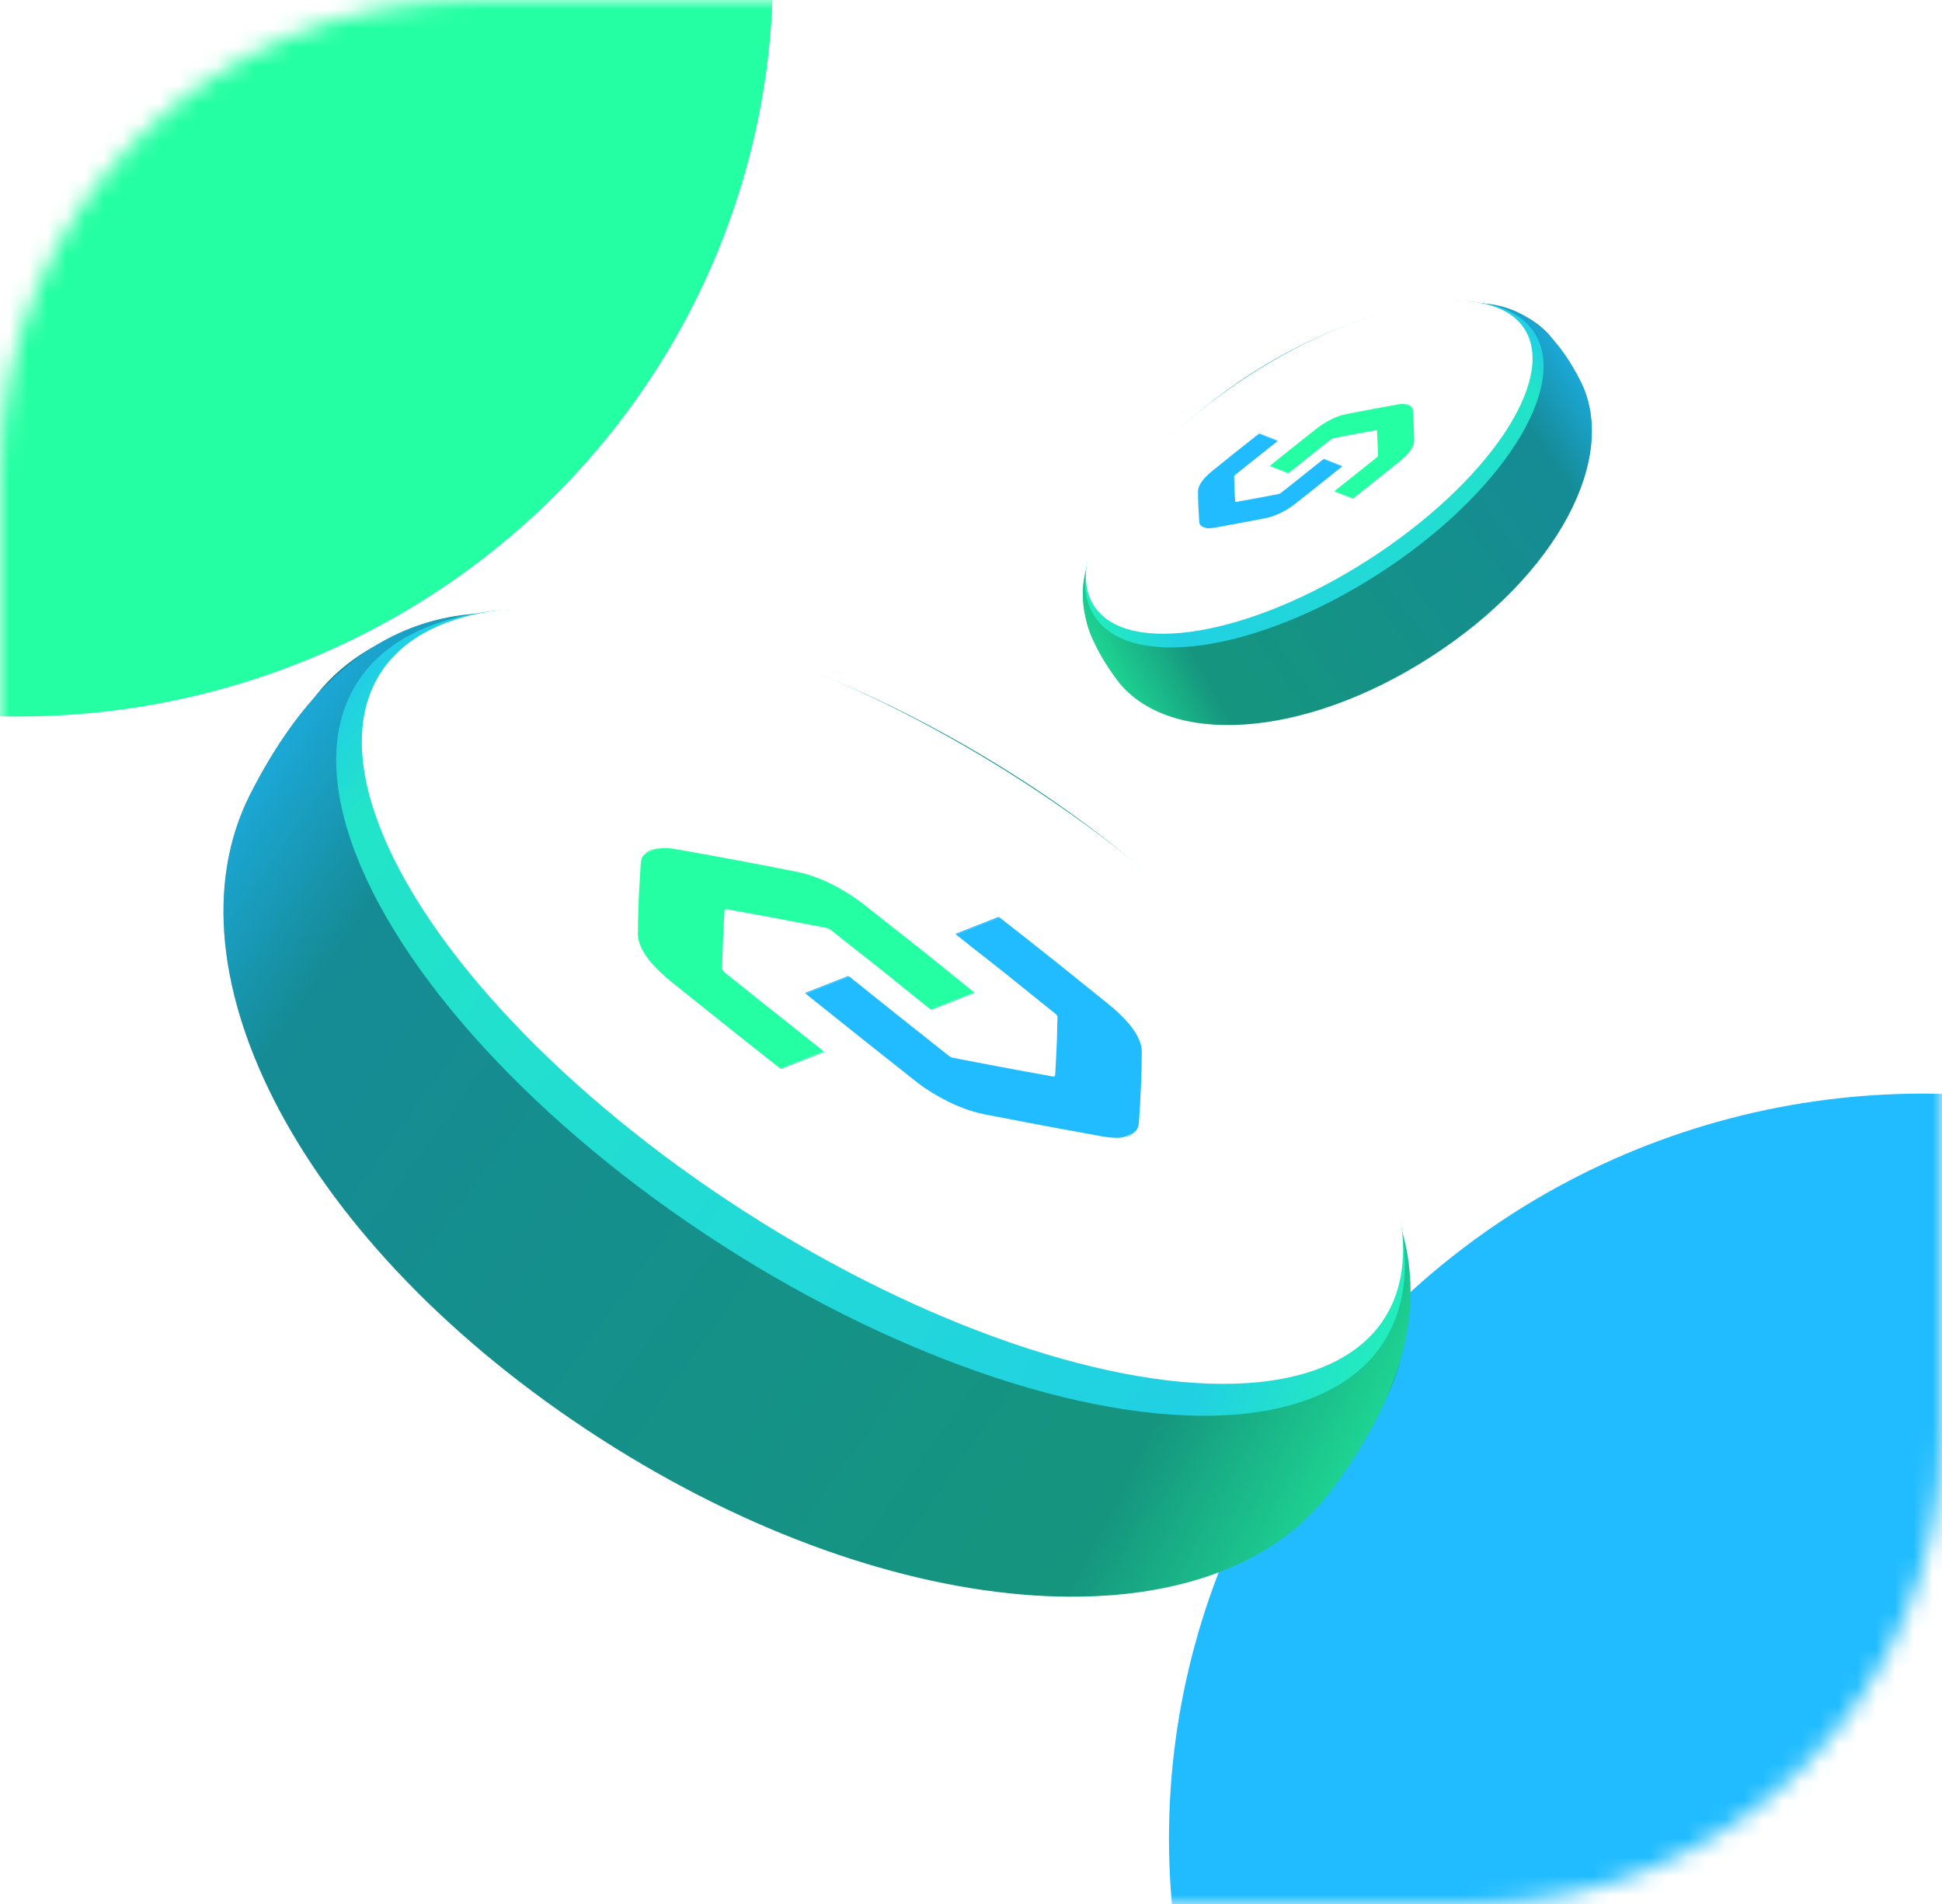 <svg width="103" height="101" viewBox="0 0 103 101" fill="none" xmlns="http://www.w3.org/2000/svg">
<mask id="mask0_132_6071" style="mask-type:alpha" maskUnits="userSpaceOnUse" x="0" y="0" width="103" height="101">
<rect width="103" height="101" rx="25" fill="#323232"/>
</mask>
<g mask="url(#mask0_132_6071)">
<g filter="url(#filter0_f_132_6071)">
<ellipse cx="102" cy="97.5" rx="40" ry="39.5" fill="#20BCFF"/>
</g>
<g filter="url(#filter1_f_132_6071)">
<ellipse cx="1" cy="-1.5" rx="40" ry="39.5" fill="#24FFA3"/>
</g>
</g>
<path d="M54.128 41.321C69.962 51.509 77.778 66.393 73.385 74.4C68.186 82.481 51.134 80.773 35.3 70.585C19.465 60.398 11.1 45.617 16.299 37.536C21.498 29.455 38.293 31.134 54.128 41.321Z" fill="url(#paint0_linear_132_6071)"/>
<path d="M51.983 44.975C67.817 55.163 82.208 63.559 70.579 79.08C64.371 87.366 47.668 86.48 31.834 76.293C15.999 66.105 8.552 51.555 13.238 42.188C22.794 23.271 38.759 36.467 51.983 44.975Z" fill="url(#paint1_linear_132_6071)"/>
<path d="M51.989 44.981C67.824 55.168 82.215 63.565 70.586 79.086C64.378 87.371 47.675 86.486 31.84 76.298C16.006 66.111 8.559 51.561 13.244 42.193C22.801 23.277 38.507 36.533 51.989 44.981Z" fill="url(#paint2_linear_132_6071)" fill-opacity="0.6"/>
<path d="M51.986 44.978C67.82 55.166 82.211 63.562 70.582 79.083C64.374 87.369 47.671 86.483 31.836 76.296C16.002 66.108 8.555 51.558 13.24 42.19C22.797 23.274 31.954 39.553 51.986 44.978Z" fill="url(#paint3_linear_132_6071)" fill-opacity="0.6"/>
<ellipse cx="46.172" cy="53.681" rx="14.651" ry="32.352" transform="rotate(-57.243 46.172 53.681)" fill="url(#paint4_linear_132_6071)"/>
<ellipse cx="46.172" cy="53.681" rx="14.651" ry="32.352" transform="rotate(-57.243 46.172 53.681)" fill="url(#paint5_linear_132_6071)" fill-opacity="0.7"/>
<ellipse cx="46.172" cy="53.681" rx="14.651" ry="32.352" transform="rotate(-57.243 46.172 53.681)" fill="url(#paint6_linear_132_6071)" fill-opacity="0.7"/>
<ellipse cx="46.803" cy="52.812" rx="13.579" ry="31.648" transform="rotate(-57.243 46.803 52.812)" fill="white"/>
<path d="M60.132 60.08C60.118 60.089 60.104 60.098 60.09 60.107C59.927 60.171 59.766 60.236 59.603 60.301C59.433 60.362 59.187 60.348 58.942 60.332C58.565 60.308 58.127 60.205 57.713 60.132C55.91 59.812 54.083 59.459 52.258 59.108C51.39 58.941 50.485 58.58 49.524 58.005C49.176 57.797 48.849 57.571 48.545 57.33C46.642 55.825 44.743 54.317 42.859 52.804C42.817 52.77 42.778 52.735 42.738 52.701C43.506 52.398 44.274 52.095 45.042 51.792C45.903 52.48 46.761 53.168 47.623 53.854C48.506 54.558 49.395 55.259 50.278 55.963C50.396 56.057 50.482 56.091 50.594 56.112C52.084 56.398 53.576 56.688 55.048 56.948C55.292 56.991 55.535 57.033 55.784 57.084C55.907 57.109 55.961 57.094 55.965 57.019C56.005 56.175 56.064 55.342 56.073 54.484C56.075 54.306 56.077 54.129 56.089 53.956C56.093 53.891 56.062 53.832 55.944 53.738C54.783 52.816 53.655 51.881 52.48 50.965C51.885 50.501 51.294 50.036 50.711 49.568C51.48 49.265 52.247 48.961 53.015 48.658C54.05 49.471 55.09 50.28 56.11 51.099C56.996 51.81 57.882 52.521 58.763 53.234C59.948 54.193 60.559 55.055 60.557 55.79C60.553 57.056 60.489 58.293 60.407 59.522C60.393 59.724 60.338 59.904 60.184 60.026C60.146 60.03 60.115 60.04 60.133 60.081L60.132 60.08Z" fill="#20BCFF"/>
<path d="M49.345 53.525C48.594 52.938 47.869 52.341 47.132 51.747C46.135 50.945 45.106 50.157 44.107 49.355C43.99 49.261 43.903 49.225 43.79 49.204C42.05 48.866 40.32 48.543 38.598 48.231C38.472 48.208 38.431 48.232 38.426 48.304C38.364 49.311 38.323 50.327 38.3 51.353C38.298 51.44 38.354 51.51 38.489 51.618C40.122 52.926 41.761 54.233 43.408 55.535C43.486 55.597 43.562 55.66 43.638 55.722C43.645 55.736 43.651 55.751 43.657 55.765C42.895 56.063 42.133 56.361 41.371 56.66C40.691 56.122 40.006 55.585 39.328 55.045C38.093 54.06 36.855 53.077 35.63 52.089C34.438 51.128 33.829 50.26 33.834 49.523C33.84 48.495 33.873 47.478 33.943 46.48C33.959 46.245 33.966 46.004 33.987 45.77C34.006 45.566 34.059 45.38 34.249 45.276C34.272 45.269 34.289 45.259 34.273 45.229C34.288 45.221 34.301 45.212 34.315 45.204C34.479 45.14 34.643 45.077 34.808 45.013C34.816 45.009 34.825 45.006 34.837 45.006C34.881 45.025 34.907 45.022 34.926 45.011C35.16 44.958 35.455 44.968 35.79 45.026C37.931 45.404 40.085 45.803 42.265 46.239C43.368 46.46 44.503 47.008 45.633 47.824C45.646 47.854 45.675 47.876 45.72 47.89C47.184 49.059 48.683 50.212 50.131 51.387C50.639 51.799 51.148 52.21 51.656 52.622C51.43 52.711 51.205 52.801 50.977 52.89C50.433 53.102 49.889 53.314 49.345 53.525Z" fill="#24FFA3"/>
<path d="M45.042 51.792C44.273 52.095 43.505 52.398 42.737 52.7C42.686 52.643 42.741 52.645 42.768 52.635C43.484 52.351 44.203 52.07 44.922 51.788C44.949 51.777 44.963 51.748 45.042 51.792Z" fill="#20BCFF"/>
<path d="M53.017 48.658C52.248 48.961 51.481 49.264 50.713 49.567C50.657 49.507 50.716 49.512 50.742 49.501C51.458 49.217 52.176 48.935 52.895 48.654C52.923 48.643 52.938 48.615 53.016 48.658L53.017 48.658Z" fill="#20BCFF"/>
<path d="M41.372 56.66C42.133 56.362 42.896 56.064 43.658 55.766C43.666 55.762 43.676 55.759 43.685 55.756C43.727 55.816 43.666 55.812 43.635 55.825C42.927 56.106 42.218 56.384 41.507 56.662C41.476 56.674 41.464 56.711 41.373 56.661L41.372 56.66Z" fill="#24FFA3"/>
<path d="M49.345 53.526C49.889 53.313 50.434 53.102 50.978 52.89C51.204 52.801 51.431 52.712 51.656 52.622C51.703 52.684 51.64 52.68 51.608 52.692C50.9 52.972 50.191 53.251 49.479 53.529C49.45 53.541 49.44 53.581 49.346 53.526L49.345 53.526Z" fill="#24FFA3"/>
<path d="M34.805 45.013C34.641 45.076 34.477 45.14 34.312 45.204C34.408 45.086 34.575 45.024 34.805 45.013Z" fill="#72FFC4"/>
<path d="M59.604 60.3C59.767 60.236 59.928 60.171 60.09 60.106C59.995 60.224 59.833 60.289 59.604 60.3Z" fill="#6FD4FF"/>
<path d="M45.72 47.89C45.674 47.877 45.645 47.855 45.632 47.824C45.681 47.836 45.712 47.857 45.72 47.89Z" fill="#A7FFDA"/>
<path d="M60.133 60.08C60.115 60.038 60.145 60.029 60.184 60.024C60.197 60.062 60.175 60.078 60.133 60.08Z" fill="#6FD4FF"/>
<path d="M34.271 45.229C34.287 45.258 34.27 45.269 34.247 45.276C34.218 45.239 34.239 45.23 34.271 45.229Z" fill="#72FFC4"/>
<path d="M34.924 45.011C34.905 45.022 34.879 45.025 34.836 45.006C34.849 44.99 34.873 44.985 34.924 45.011Z" fill="#72FFC4"/>
<path d="M43.684 55.756C43.676 55.759 43.666 55.762 43.657 55.765C43.65 55.751 43.645 55.737 43.638 55.723C43.653 55.733 43.669 55.745 43.684 55.755L43.684 55.756Z" fill="#4AFFB3"/>
<path d="M66.297 19.858C59.506 24.227 56.154 30.61 58.038 34.044C60.268 37.51 67.581 36.777 74.372 32.408C81.163 28.039 84.751 21.7 82.521 18.234C80.291 14.768 73.088 15.488 66.297 19.858Z" fill="url(#paint7_linear_132_6071)"/>
<path d="M67.219 21.425C60.428 25.794 54.256 29.395 59.243 36.052C61.906 39.605 69.069 39.225 75.86 34.856C82.651 30.487 85.845 24.247 83.836 20.229C79.737 12.117 72.89 17.776 67.219 21.425Z" fill="url(#paint8_linear_132_6071)"/>
<path d="M67.213 21.427C60.422 25.796 54.251 29.397 59.238 36.054C61.9 39.607 69.064 39.228 75.855 34.858C82.646 30.489 85.84 24.249 83.83 20.232C79.731 12.119 72.996 17.804 67.213 21.427Z" fill="url(#paint9_linear_132_6071)" fill-opacity="0.6"/>
<path d="M67.216 21.426C60.425 25.795 54.253 29.397 59.24 36.053C61.903 39.606 69.066 39.227 75.857 34.858C82.648 30.488 85.842 24.248 83.833 20.231C79.734 12.118 75.807 19.1 67.216 21.426Z" fill="url(#paint10_linear_132_6071)" fill-opacity="0.6"/>
<ellipse cx="6.283" cy="13.875" rx="6.283" ry="13.875" transform="matrix(-0.541 -0.841 -0.841 0.541 84.777 22.936)" fill="url(#paint11_linear_132_6071)"/>
<ellipse cx="6.283" cy="13.875" rx="6.283" ry="13.875" transform="matrix(-0.541 -0.841 -0.841 0.541 84.777 22.936)" fill="url(#paint12_linear_132_6071)" fill-opacity="0.7"/>
<ellipse cx="6.283" cy="13.875" rx="6.283" ry="13.875" transform="matrix(-0.541 -0.841 -0.841 0.541 84.777 22.936)" fill="url(#paint13_linear_132_6071)" fill-opacity="0.7"/>
<ellipse cx="5.823" cy="13.573" rx="5.823" ry="13.573" transform="matrix(-0.541 -0.841 -0.841 0.541 84.004 22.339)" fill="white"/>
<path d="M63.722 27.902C63.728 27.906 63.734 27.91 63.74 27.914C63.81 27.942 63.879 27.97 63.948 27.997C64.021 28.024 64.127 28.017 64.232 28.011C64.394 28 64.581 27.956 64.759 27.925C65.533 27.788 66.316 27.636 67.099 27.486C67.471 27.414 67.859 27.259 68.271 27.013C68.421 26.923 68.561 26.826 68.691 26.723C69.507 26.078 70.322 25.431 71.13 24.782C71.148 24.767 71.164 24.753 71.182 24.738C70.852 24.608 70.523 24.478 70.193 24.348C69.824 24.643 69.456 24.938 69.087 25.232C68.708 25.534 68.326 25.835 67.948 26.137C67.897 26.177 67.86 26.192 67.812 26.201C67.173 26.323 66.534 26.448 65.902 26.559C65.797 26.578 65.693 26.596 65.587 26.617C65.534 26.628 65.51 26.622 65.509 26.59C65.492 26.228 65.466 25.87 65.462 25.502C65.462 25.426 65.461 25.35 65.456 25.276C65.454 25.248 65.467 25.223 65.518 25.183C66.016 24.787 66.499 24.386 67.004 23.993C67.259 23.794 67.512 23.595 67.762 23.394C67.433 23.264 67.103 23.134 66.774 23.004C66.33 23.352 65.884 23.7 65.447 24.051C65.067 24.355 64.686 24.661 64.309 24.966C63.801 25.378 63.539 25.747 63.539 26.063C63.541 26.606 63.569 27.136 63.604 27.663C63.61 27.75 63.633 27.827 63.699 27.879C63.716 27.881 63.729 27.885 63.721 27.903L63.722 27.902Z" fill="#20BCFF"/>
<path d="M68.349 25.092C68.671 24.84 68.982 24.583 69.298 24.329C69.725 23.985 70.167 23.647 70.595 23.303C70.645 23.263 70.683 23.247 70.731 23.238C71.478 23.093 72.219 22.955 72.958 22.821C73.012 22.811 73.03 22.821 73.032 22.852C73.058 23.284 73.076 23.72 73.086 24.16C73.087 24.197 73.063 24.227 73.005 24.274C72.304 24.834 71.601 25.395 70.895 25.954C70.862 25.98 70.829 26.007 70.796 26.034C70.794 26.04 70.791 26.046 70.788 26.052C71.115 26.18 71.442 26.308 71.769 26.436C72.061 26.205 72.354 25.975 72.645 25.743C73.175 25.321 73.706 24.899 74.231 24.476C74.742 24.064 75.003 23.691 75.001 23.375C74.999 22.934 74.985 22.498 74.954 22.07C74.948 21.969 74.945 21.866 74.936 21.766C74.927 21.678 74.905 21.598 74.823 21.554C74.814 21.551 74.806 21.546 74.813 21.534C74.807 21.53 74.801 21.526 74.795 21.523C74.724 21.495 74.654 21.468 74.584 21.441C74.58 21.439 74.576 21.438 74.571 21.438C74.552 21.446 74.541 21.445 74.533 21.44C74.432 21.417 74.306 21.421 74.162 21.447C73.244 21.609 72.32 21.779 71.385 21.967C70.912 22.061 70.425 22.297 69.941 22.646C69.936 22.659 69.923 22.669 69.903 22.675C69.276 23.176 68.633 23.671 68.012 24.174C67.794 24.351 67.576 24.527 67.358 24.704C67.455 24.742 67.551 24.781 67.649 24.819C67.882 24.91 68.115 25.001 68.349 25.092Z" fill="#24FFA3"/>
<path d="M70.195 24.348C70.525 24.478 70.854 24.608 71.184 24.738C71.206 24.713 71.182 24.714 71.171 24.71C70.863 24.588 70.555 24.467 70.247 24.347C70.235 24.342 70.229 24.329 70.195 24.348Z" fill="#20BCFF"/>
<path d="M66.775 23.004C67.104 23.134 67.433 23.264 67.763 23.394C67.787 23.368 67.761 23.37 67.751 23.365C67.443 23.244 67.135 23.123 66.827 23.002C66.815 22.998 66.809 22.985 66.775 23.004L66.775 23.004Z" fill="#20BCFF"/>
<path d="M71.77 26.436C71.443 26.308 71.116 26.181 70.789 26.053C70.786 26.051 70.781 26.05 70.778 26.049C70.76 26.075 70.786 26.073 70.799 26.078C71.103 26.198 71.407 26.318 71.712 26.437C71.725 26.442 71.73 26.458 71.769 26.437L71.77 26.436Z" fill="#24FFA3"/>
<path d="M68.349 25.091C68.116 25 67.882 24.91 67.649 24.819C67.552 24.781 67.455 24.742 67.358 24.704C67.338 24.731 67.365 24.729 67.379 24.734C67.682 24.854 67.986 24.974 68.291 25.093C68.304 25.098 68.309 25.115 68.349 25.092L68.349 25.091Z" fill="#24FFA3"/>
<path d="M74.584 21.441C74.655 21.468 74.725 21.495 74.796 21.523C74.754 21.472 74.683 21.446 74.584 21.441Z" fill="#72FFC4"/>
<path d="M63.95 27.997C63.88 27.97 63.811 27.942 63.742 27.914C63.782 27.964 63.852 27.992 63.95 27.997Z" fill="#6FD4FF"/>
<path d="M69.905 22.675C69.924 22.669 69.937 22.66 69.943 22.646C69.922 22.652 69.908 22.661 69.905 22.675Z" fill="#A7FFDA"/>
<path d="M63.723 27.903C63.73 27.885 63.717 27.881 63.701 27.879C63.695 27.895 63.705 27.902 63.723 27.903Z" fill="#6FD4FF"/>
<path d="M74.814 21.533C74.807 21.546 74.814 21.551 74.825 21.554C74.838 21.538 74.828 21.534 74.814 21.533Z" fill="#72FFC4"/>
<path d="M74.533 21.441C74.541 21.445 74.553 21.447 74.572 21.438C74.566 21.431 74.556 21.429 74.533 21.441Z" fill="#72FFC4"/>
<path d="M70.776 26.049C70.78 26.05 70.784 26.052 70.788 26.053C70.791 26.047 70.793 26.04 70.796 26.034C70.79 26.039 70.783 26.044 70.776 26.049L70.776 26.049Z" fill="#4AFFB3"/>
<defs>
<filter id="filter0_f_132_6071" x="-18" y="-22" width="240" height="239" filterUnits="userSpaceOnUse" color-interpolation-filters="sRGB">
<feFlood flood-opacity="0" result="BackgroundImageFix"/>
<feBlend mode="normal" in="SourceGraphic" in2="BackgroundImageFix" result="shape"/>
<feGaussianBlur stdDeviation="40" result="effect1_foregroundBlur_132_6071"/>
</filter>
<filter id="filter1_f_132_6071" x="-119" y="-121" width="240" height="239" filterUnits="userSpaceOnUse" color-interpolation-filters="sRGB">
<feFlood flood-opacity="0" result="BackgroundImageFix"/>
<feBlend mode="normal" in="SourceGraphic" in2="BackgroundImageFix" result="shape"/>
<feGaussianBlur stdDeviation="40" result="effect1_foregroundBlur_132_6071"/>
</filter>
<linearGradient id="paint0_linear_132_6071" x1="-17.897" y1="8.217" x2="109.679" y2="100.186" gradientUnits="userSpaceOnUse">
<stop stop-color="#1580AD"/>
<stop offset="1" stop-color="#15A066"/>
</linearGradient>
<linearGradient id="paint1_linear_132_6071" x1="-20.461" y1="12.531" x2="107.456" y2="104.074" gradientUnits="userSpaceOnUse">
<stop stop-color="#1580AD"/>
<stop offset="1" stop-color="#15A066"/>
</linearGradient>
<linearGradient id="paint2_linear_132_6071" x1="13.075" y1="42.083" x2="20.314" y2="47.072" gradientUnits="userSpaceOnUse">
<stop stop-color="#20BCFF"/>
<stop offset="1" stop-color="#20BCFF" stop-opacity="0"/>
</linearGradient>
<linearGradient id="paint3_linear_132_6071" x1="72.508" y1="76.807" x2="63.224" y2="71.914" gradientUnits="userSpaceOnUse">
<stop stop-color="#24FFA3"/>
<stop offset="1" stop-color="#24FFA3" stop-opacity="0"/>
</linearGradient>
<linearGradient id="paint4_linear_132_6071" x1="56.114" y1="-45.352" x2="42.562" y2="135.148" gradientUnits="userSpaceOnUse">
<stop stop-color="#24FFA3"/>
<stop offset="1" stop-color="#20BCFF"/>
</linearGradient>
<linearGradient id="paint5_linear_132_6071" x1="47.062" y1="20.123" x2="45.669" y2="26.539" gradientUnits="userSpaceOnUse">
<stop stop-color="#20BCFF"/>
<stop offset="1" stop-color="#20BCFF" stop-opacity="0"/>
</linearGradient>
<linearGradient id="paint6_linear_132_6071" x1="46.529" y1="87.005" x2="44.799" y2="77.824" gradientUnits="userSpaceOnUse">
<stop stop-color="#24FFA3"/>
<stop offset="1" stop-color="#24FFA3" stop-opacity="0"/>
</linearGradient>
<linearGradient id="paint7_linear_132_6071" x1="97.187" y1="5.66" x2="42.472" y2="45.103" gradientUnits="userSpaceOnUse">
<stop stop-color="#1580AD"/>
<stop offset="1" stop-color="#15A066"/>
</linearGradient>
<linearGradient id="paint8_linear_132_6071" x1="98.288" y1="7.51" x2="43.428" y2="46.771" gradientUnits="userSpaceOnUse">
<stop stop-color="#1580AD"/>
<stop offset="1" stop-color="#15A066"/>
</linearGradient>
<linearGradient id="paint9_linear_132_6071" x1="83.903" y1="20.184" x2="80.798" y2="22.324" gradientUnits="userSpaceOnUse">
<stop stop-color="#20BCFF"/>
<stop offset="1" stop-color="#20BCFF" stop-opacity="0"/>
</linearGradient>
<linearGradient id="paint10_linear_132_6071" x1="58.414" y1="35.077" x2="62.396" y2="32.978" gradientUnits="userSpaceOnUse">
<stop stop-color="#24FFA3"/>
<stop offset="1" stop-color="#24FFA3" stop-opacity="0"/>
</linearGradient>
<linearGradient id="paint11_linear_132_6071" x1="10.547" y1="-28.598" x2="4.735" y2="48.815" gradientUnits="userSpaceOnUse">
<stop stop-color="#24FFA3"/>
<stop offset="1" stop-color="#20BCFF"/>
</linearGradient>
<linearGradient id="paint12_linear_132_6071" x1="6.665" y1="-0.517" x2="6.068" y2="2.235" gradientUnits="userSpaceOnUse">
<stop stop-color="#20BCFF"/>
<stop offset="1" stop-color="#20BCFF" stop-opacity="0"/>
</linearGradient>
<linearGradient id="paint13_linear_132_6071" x1="6.436" y1="28.167" x2="5.694" y2="24.229" gradientUnits="userSpaceOnUse">
<stop stop-color="#24FFA3"/>
<stop offset="1" stop-color="#24FFA3" stop-opacity="0"/>
</linearGradient>
</defs>
</svg>
